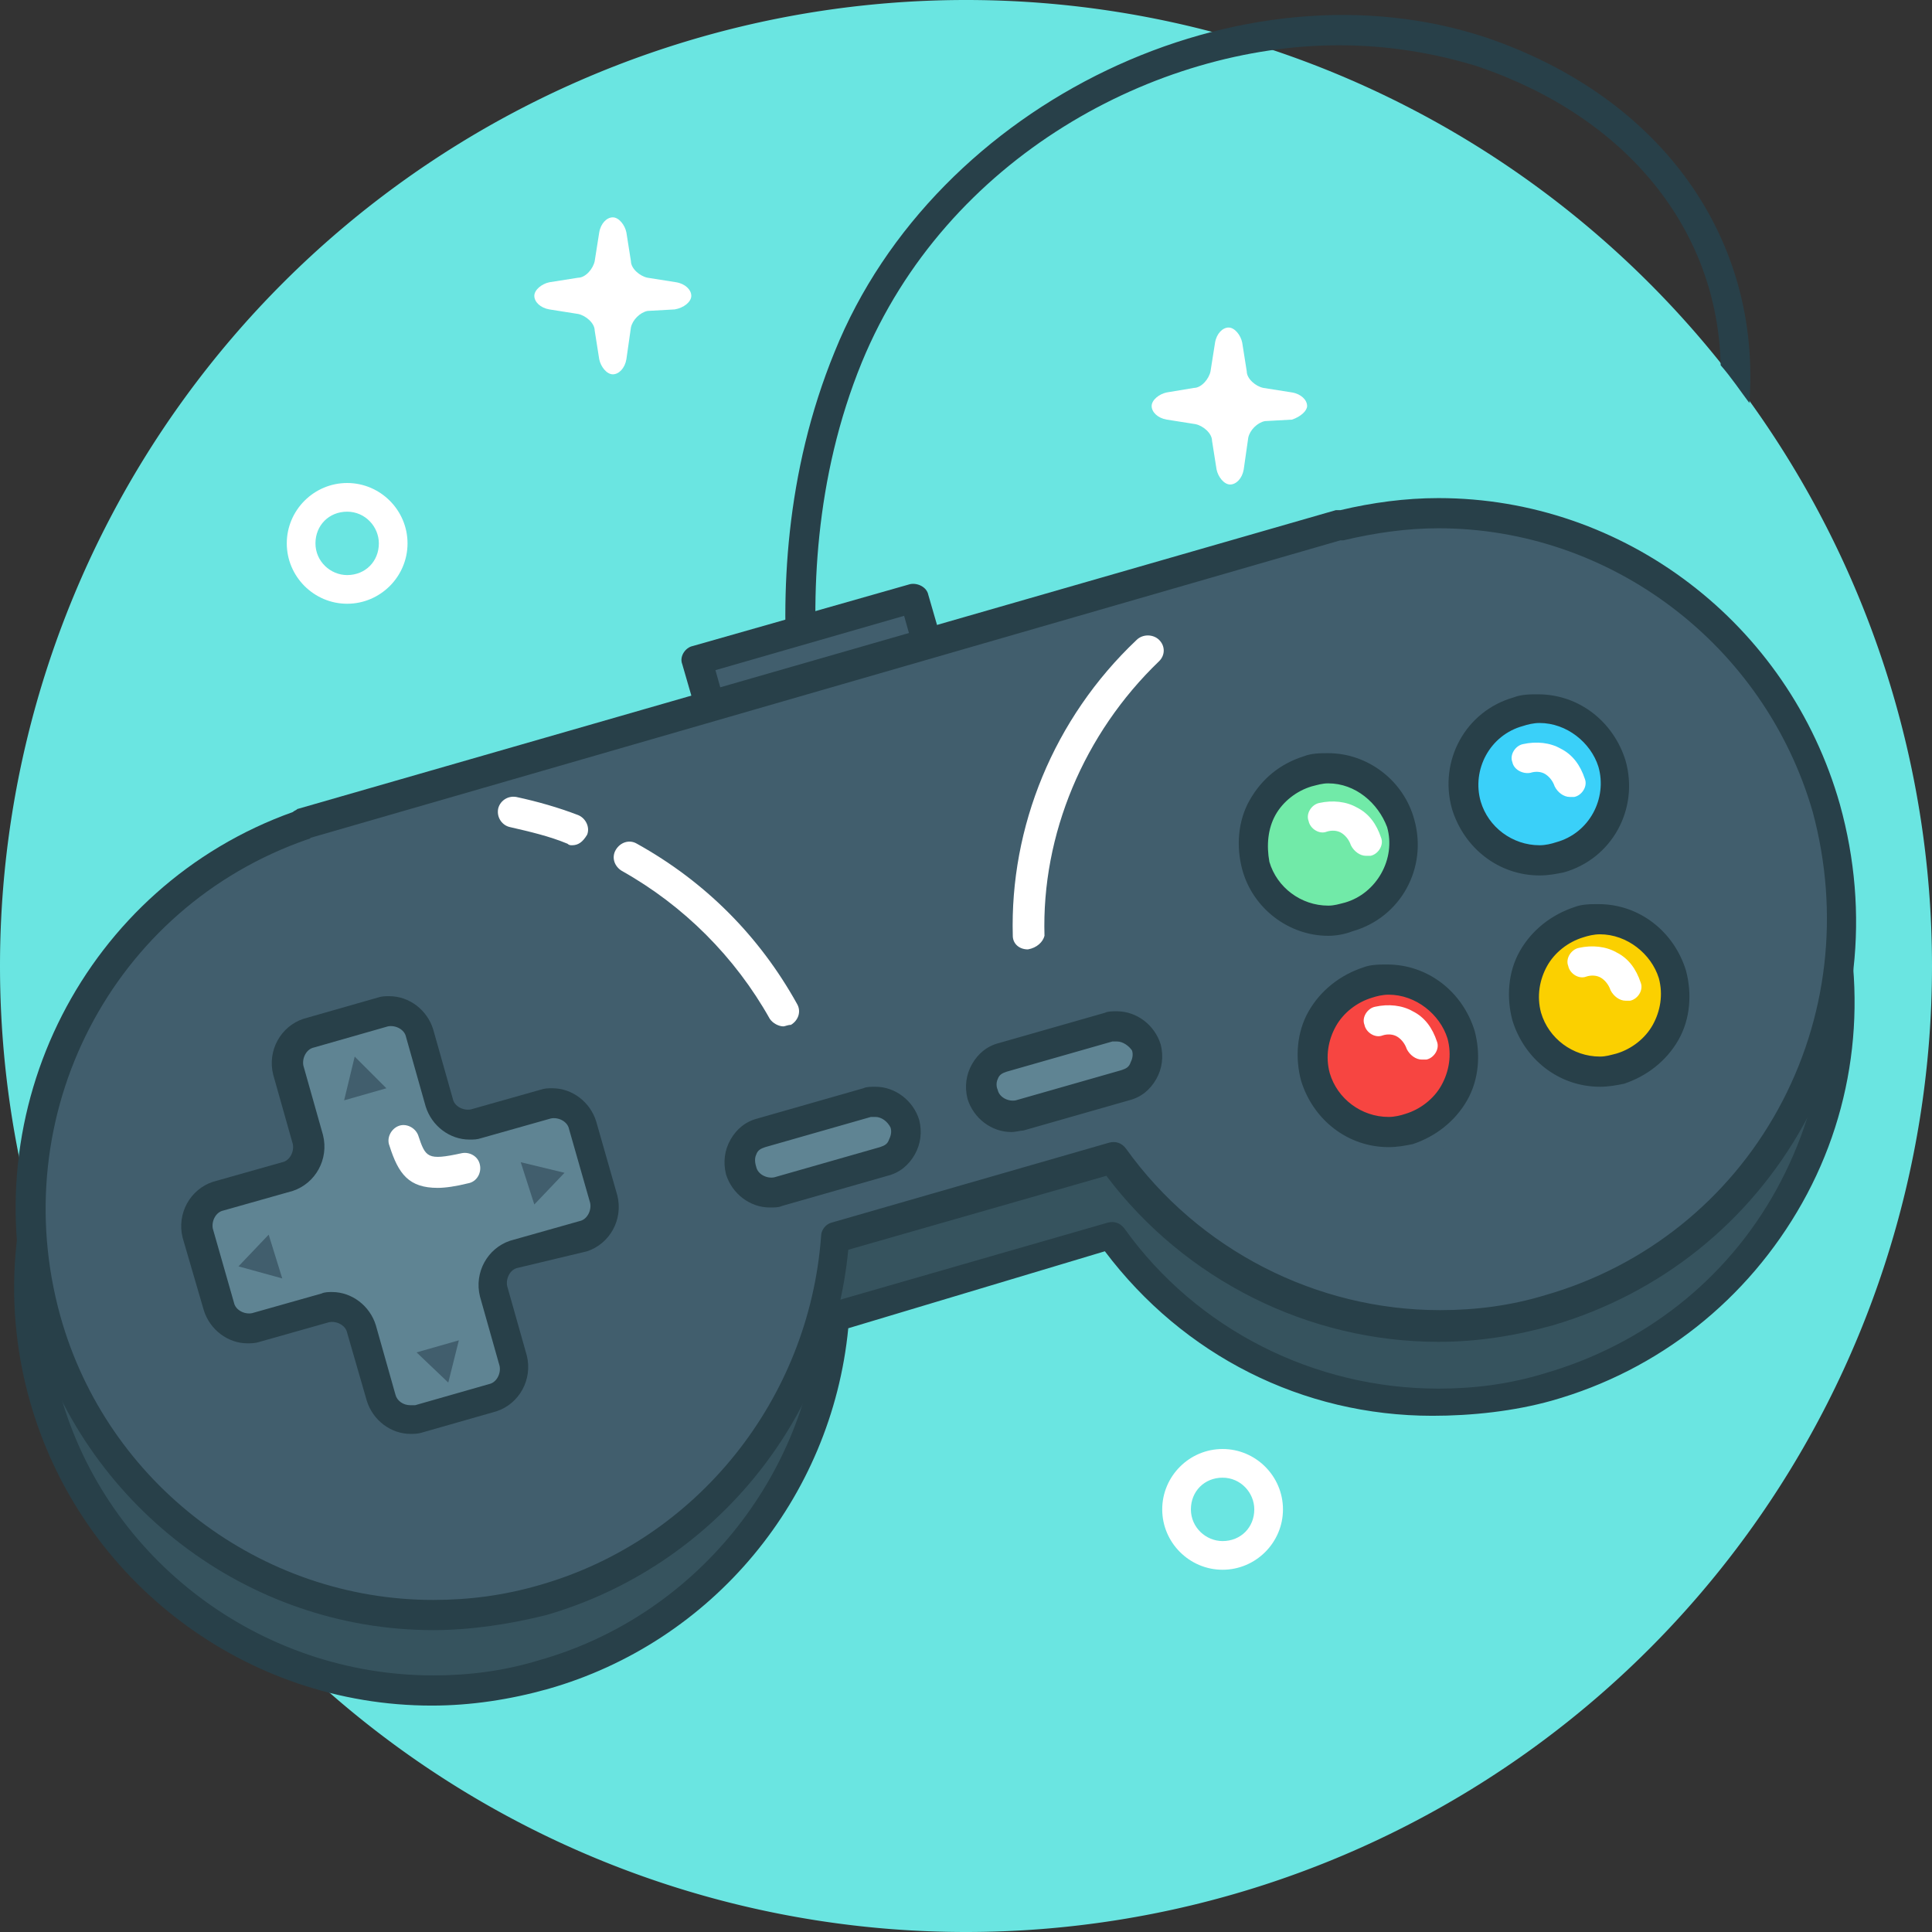 <?xml version="1.0" standalone="no"?><!DOCTYPE svg PUBLIC "-//W3C//DTD SVG 1.1//EN" "http://www.w3.org/Graphics/SVG/1.1/DTD/svg11.dtd"><svg t="1558358683779" class="icon" style="" viewBox="0 0 1024 1024" version="1.1" xmlns="http://www.w3.org/2000/svg" p-id="14540" xmlns:xlink="http://www.w3.org/1999/xlink" width="120" height="120"><rect x="0" y="0" width="1024" height="1024" fill="#333333" stroke="none"/><defs><style type="text/css"></style></defs><path d="M512 512m-512 0a512 512 0 1 0 1024 0 512 512 0 1 0-1024 0Z" fill="#6AE5E1" p-id="14541"></path><path d="M967.2 472.8c-32-111.2-146.4-176-257.6-148L160 481.6v0.8C53.6 518.4-7.2 632.8 24 741.6c32 113.6 150.4 179.2 263.2 146.4 88.8-25.6 148-103.2 154.4-190.4L588.8 656c51.2 70.4 142.4 105.6 231.2 80 113.6-32 179.2-149.6 147.2-263.2z" fill="#36535E" p-id="14542"></path><path d="M912 193.6c5.6 6.4 10.4 13.6 15.2 20 6.4-86.4-45.6-161.6-139.2-193.6C658.4-23.2 496 53.6 442.4 186.4c-52.8 128.8-9.6 260.8-8 266.4 0.8 3.2 4 5.6 8 5.6 0.8 0 1.6 0 2.4-0.8 4-1.6 6.4-5.6 4.8-10.4-0.8-1.6-43.2-132 7.2-255.2C501.6 83.2 612.8 24 709.6 24c25.6 0 50.4 4 73.6 11.2 80 27.2 127.2 87.2 128.8 158.4z" fill="#284049" p-id="14543"></path><path d="M228.8 904C130.4 904 43.2 838.4 16 743.2c-32-112 28.8-229.6 138.4-268.8 0.8-0.8 1.6-0.8 2.4-1.6l550.4-156.8h2.4c16.8-4 34.4-6.4 52-6.4 98.4 0 185.6 65.6 212.8 160 16 56.8 9.6 116.8-19.2 168-28.8 51.2-76 88.8-132.8 104.8-20 5.6-42.4 8-63.2 8-68.8 0-132-32-173.6-87.2l-136 40.8c-8.8 90.4-72 166.4-159.2 191.2-20 5.6-40.8 8.8-61.6 8.8z m-64-416c-0.8 0.8-1.6 0.8-1.6 0.8C59.2 524.8 2.4 634.4 32 739.2c24.8 88 106.4 148.8 197.6 148.8 19.2 0 37.6-2.4 56-8 82.4-23.2 142.4-96.8 148.8-182.4 0-3.2 2.4-6.4 5.6-7.2L587.2 648c3.2-0.8 6.4 0 8.8 3.2C634.4 704.8 696.8 736 762.4 736c19.2 0 37.6-2.4 56-8 52.8-15.2 96.8-49.6 123.2-97.6 26.4-48 32.8-103.2 18.4-156-24.8-87.2-106.4-148.8-197.6-148.8-16.8 0-33.6 2.4-50.4 6.4h-1.6L164.8 488z" fill="#284049" p-id="14544"></path><path d="M369.616 349.64l115.4-32.904 17.336 60.784-115.408 32.904z" fill="#415E6D" p-id="14545"></path><path d="M387.2 418.4c-1.6 0-2.4 0-4-0.8s-3.2-2.4-4-4.8L361.6 352c-1.6-4 1.6-8.8 5.6-9.6l115.2-32.8c4-0.8 8.8 1.6 9.6 5.6l17.6 60.8c0.8 2.4 0 4-0.8 6.4-0.8 1.6-2.4 3.2-4.8 4l-115.2 32.8c0-0.8-0.8-0.8-1.6-0.8z m-8-63.2l12.8 45.6 100-28.8-12.8-45.6-100 28.8z" fill="#284049" p-id="14546"></path><path d="M24.278 699.272a213.6 213.6 0 1 0 410.827-117.136 213.6 213.6 0 1 0-410.827 117.136Z" fill="#415E6D" p-id="14547"></path><path d="M557.065 547.323a213.6 213.6 0 1 0 410.827-117.136 213.6 213.6 0 1 0-410.827 117.136Z" fill="#415E6D" p-id="14548"></path><path d="M159.728 438.344l550.096-156.84 78.312 274.656-550.096 156.848z" fill="#415E6D" p-id="14549"></path><path d="M666.355 483.285a41.6 41.6 0 1 0 80.011-22.813 41.6 41.6 0 1 0-80.011 22.813Z" fill="#415E6D" p-id="14550"></path><path d="M537.6 607.2c-7.2 0-13.6-4.8-15.2-12-2.4-8.8 2.4-17.6 11.2-20l55.2-16c8.8-2.4 17.6 2.4 20 11.2 2.4 8.8-2.4 17.6-11.2 20l-55.2 16c-2.4 0.8-4 0.8-4.8 0.8z" fill="#415E6D" p-id="14551"></path><path d="M773.638 453.104a41.6 41.6 0 1 0 80.009-22.823 41.6 41.6 0 1 0-80.009 22.823Z" fill="#415E6D" p-id="14552"></path><path d="M696.657 589.782a41.6 41.6 0 1 0 80.009-22.823 41.6 41.6 0 1 0-80.009 22.823Z" fill="#415E6D" p-id="14553"></path><path d="M803.985 559.462a41.6 41.6 0 1 0 80.009-22.823 41.6 41.6 0 1 0-80.009 22.823Z" fill="#415E6D" p-id="14554"></path><path d="M307.2 678.4c8.8-2.4 13.6-11.2 11.2-20l-11.2-39.2c-2.4-8.8-11.2-13.6-20-11.2l-36.8 10.4c-8.8 2.4-17.6-2.4-20-11.2l-10.4-36.8c-2.4-8.8-11.2-13.6-20-11.2l-39.2 11.2c-8.8 2.4-13.6 11.2-11.2 20l10.4 36.8c2.4 8.8-2.4 17.6-11.2 20L112 658.4c-8.8 2.4-13.6 11.2-11.2 20l11.2 39.2c2.4 8.8 11.2 13.6 20 11.2l36.8-10.4c8.8-2.4 17.6 2.4 20 11.2l10.4 36.8c2.4 8.8 11.2 13.6 20 11.2l39.2-11.2c8.8-2.4 13.6-11.2 11.2-20l-10.4-36.8c-2.4-8.8 2.4-17.6 11.2-20l36.8-11.2z" fill="#415E6D" p-id="14555"></path><path d="M309.6 655.2c8.8-2.4 13.6-11.2 11.2-20l-11.2-39.2c-2.4-8.8-11.2-13.6-20-11.2l-36.8 10.4c-8.8 2.4-17.6-2.4-20-11.2l-10.4-36.8c-2.4-8.8-11.2-13.6-20-11.2l-39.2 11.2c-8.8 2.4-13.6 11.2-11.2 20l10.4 36.8c2.4 8.8-2.4 17.6-11.2 20l-36.8 10.4c-8.8 2.4-13.6 11.2-11.2 20l11.2 39.2c2.4 8.8 11.2 13.6 20 11.2l36.8-10.4c8.8-2.4 17.6 2.4 20 11.2l10.4 36.8c2.4 8.8 11.2 13.6 20 11.2l39.2-11.2c8.8-2.4 13.6-11.2 11.2-20l-10.4-36.8c-2.4-8.8 2.4-17.6 11.2-20l36.8-10.4z" fill="#5F8493" p-id="14556"></path><path d="M666.32 461.689a41.6 41.6 0 1 0 80.011-22.813 41.6 41.6 0 1 0-80.011 22.813Z" fill="#71EAA8" p-id="14557"></path><path d="M773.605 431.509a41.6 41.6 0 1 0 80.009-22.823 41.6 41.6 0 1 0-80.009 22.823Z" fill="#3AD0F9" p-id="14558"></path><path d="M696.842 568.956a41.6 41.6 0 1 0 80.009-22.823 41.6 41.6 0 1 0-80.009 22.823Z" fill="#F74541" p-id="14559"></path><path d="M803.95 537.869a41.6 41.6 0 1 0 80.009-22.823 41.6 41.6 0 1 0-80.009 22.823Z" fill="#FBD000" p-id="14560"></path><path d="M408.8 628c-7.2 0-13.6-4.8-15.2-12-2.4-8.8 2.4-17.6 11.2-20l55.2-16c8.8-2.4 17.6 2.4 20 11.2 2.4 8.8-2.4 17.6-11.2 20l-55.2 16c-1.6 0.8-3.2 0.8-4.8 0.8zM537.6 592c-7.2 0-13.6-4.8-15.2-12-2.4-8.8 2.4-17.6 11.2-20l55.2-16c8.8-2.4 17.6 2.4 20 11.2 2.4 8.8-2.4 17.6-11.2 20l-55.2 16c-2.4 0-4 0.8-4.8 0.8z" fill="#5F8493" p-id="14561"></path><path d="M229.6 864c-98.4 0-185.6-66.4-212.8-162.4-32-113.6 28.8-232 138.4-271.2 0.8-0.8 1.6-0.8 2.4-1.6l550.4-158.4h2.4c16.8-4 34.4-6.4 52-6.4 98.4 0 185.6 66.4 212.8 162.4 16 57.6 9.6 117.6-19.2 169.6-28.8 52-76 89.6-132.8 106.4-20 5.6-40 8.8-60.8 8.8-68.8 0-134.4-32.8-176-88l-136.8 39.2c-8.8 91.2-72 168-160 193.6-19.2 4.8-40 8-60 8z m-64.8-420c-0.8 0.8-1.6 0.8-1.6 0.8C59.2 480.8 2.4 591.2 32 697.6 56.8 786.4 138.4 848 229.6 848c19.2 0 37.6-2.4 56.8-8 83.2-24 142.4-98.4 148.8-184.8 0-3.2 2.4-6.4 5.6-7.2l147.2-42.4c3.2-0.8 6.4 0 8.8 3.2 38.4 53.6 100.8 85.6 166.4 85.6 19.2 0 37.6-2.4 56-8 52.8-15.2 96.8-50.4 123.2-98.4 26.4-48 32.8-104 18.4-157.6C935.2 341.6 853.6 280 762.4 280c-16.8 0-33.6 2.4-50.4 6.4h-1.6L164.8 444z" fill="#284049" p-id="14562"></path><path d="M217.6 760c-10.4 0-20-7.2-23.2-17.6L184 706.4c-0.8-4-5.6-6.4-9.6-5.6l-36.8 10.4c-2.4 0.8-4.8 0.8-6.4 0.8-10.4 0-20-7.2-23.2-17.6L96.8 656c-3.2-12.8 4-25.6 16-29.6l36.8-10.4c4-0.8 6.4-5.6 5.6-9.6l-10.4-36.8c-3.2-12.8 4-25.6 16-29.6l39.2-11.2c2.4-0.8 4-0.8 6.4-0.8 10.4 0 20 7.2 23.2 17.6l10.4 36.8c0.8 4 5.6 6.4 9.6 5.6l36.8-10.4c2.4-0.8 4-0.8 6.4-0.8 10.4 0 20 7.2 23.2 17.6l11.2 39.2c3.2 12.8-4 25.6-16 29.6L274.4 672c-4 0.8-6.4 5.6-5.6 9.6l10.4 36.8c3.2 12.8-4 25.6-16 29.6L224 759.2c-2.4 0.8-4.8 0.8-6.4 0.8zM176 684.8c10.4 0 20 7.2 23.2 17.6l10.4 36.8c0.8 3.2 4 5.6 8 5.6h2.4l39.2-11.2c4-0.8 6.4-5.6 5.6-9.6l-10.4-36.8c-3.2-12.8 4-25.6 16-29.6l36.8-10.4c4-0.8 6.4-5.6 5.6-9.6l-11.2-39.2c-0.8-4-5.6-6.4-9.6-5.6l-36.8 10.4c-2.4 0.8-4 0.8-6.4 0.8-10.4 0-20-7.2-23.2-17.6l-10.4-36.8c-0.8-4-5.6-6.4-9.6-5.6l-39.2 11.2c-4 0.8-6.4 5.6-5.6 9.6l10.4 36.8c3.2 12.8-4 25.6-16 29.6l-36.8 10.4c-4 0.8-6.4 5.6-5.6 9.6l11.2 39.2c0.8 4 5.6 6.4 9.6 5.6l36.8-10.4c1.6-0.8 4-0.8 5.6-0.8z" fill="#284049" p-id="14563"></path><path d="M182.4 583.2l5.6-23.2 16.8 16.8zM220.8 716.8l16.8 16 5.6-22.4zM276 616l23.2 5.6-16 16.8zM142.4 654.4l-16 16.8 23.2 6.4z" fill="#415E6D" p-id="14564"></path><path d="M704 496c-20.8 0-40-14.4-45.6-35.2-3.2-12-2.4-25.6 4-36.8 6.4-11.2 16-19.2 28.8-23.2 4-1.6 8.8-1.6 12.8-1.6 20.8 0 40 14.4 45.6 35.2 7.2 25.6-7.2 52-32.8 59.2-4 1.6-8.8 2.4-12.8 2.4z m0-80.8c-3.2 0-5.6 0.8-8.8 1.6-8 2.4-15.2 8-19.2 15.2-4 7.2-4.8 16-3.2 24.8 4 13.6 16.8 23.2 31.2 23.2 3.2 0 5.6-0.8 8.8-1.6 16.8-4.8 27.2-23.2 22.4-40-4.8-12.8-16.8-23.2-31.2-23.2zM816 464c-21.6 0-40-14.4-46.4-35.2-7.2-25.6 7.2-52 32.8-59.2 4-1.6 8.8-1.6 12.8-1.6 21.6 0 40 14.4 46.4 35.2 7.2 25.6-7.2 52-32.8 59.2-4 0.8-8 1.6-12.8 1.6z m0-80.8c-3.2 0-6.4 0.8-8.8 1.6-17.6 4.8-27.2 23.2-22.4 40 4 13.6 16.8 23.2 31.2 23.2 3.2 0 6.4-0.8 8.8-1.6 17.6-4.8 27.2-23.2 22.4-40-4-12.8-16.8-23.2-31.2-23.2zM736 608c-21.6 0-40-14.4-46.4-35.2-3.2-12-2.4-25.6 4-36.8 6.4-11.2 16.8-19.2 28.8-23.2 4-1.6 8.8-1.6 12.8-1.6 21.6 0 40 14.4 46.4 35.2 3.2 12 2.4 25.6-4 36.8-6.4 11.2-16.8 19.2-28.8 23.2-4 0.8-8 1.6-12.8 1.6z m0-80.8c-3.2 0-6.4 0.8-8.8 1.6-8 2.4-15.2 8-19.2 15.2-4 7.2-5.6 16-3.2 24.8 4 13.6 16.8 23.2 31.2 23.2 3.2 0 6.4-0.8 8.8-1.6 8-2.4 15.2-8 19.2-15.2 4-7.2 5.6-16 3.2-24.8-4-12.8-16.8-23.2-31.2-23.2zM848 576c-21.6 0-40-14.4-46.4-35.2-3.2-12-2.4-25.6 4-36.8 6.4-11.2 16.8-19.2 28.8-23.2 4-1.6 8.8-1.6 12.8-1.6 21.6 0 40 14.4 46.4 35.2 3.2 12 2.4 25.6-4 36.8-6.4 11.2-16.8 19.2-28.8 23.2-4 0.8-8 1.6-12.8 1.6z m0-80.8c-3.2 0-6.4 0.8-8.8 1.6-8 2.4-15.2 8-19.2 15.2-4 7.2-5.6 16-3.2 24.8 4 13.6 16.8 23.2 31.2 23.2 3.2 0 5.6-0.8 8.8-1.6 8-2.4 15.2-8 19.2-15.2 4-7.2 5.6-16 3.2-24.8-4-12.8-16.8-23.2-31.2-23.2zM408 640c-10.4 0-20-7.2-23.2-17.6-1.6-6.4-0.8-12.8 2.4-18.4 3.2-5.6 8-9.6 14.4-11.2l56-16c1.6-0.8 4-0.8 6.4-0.8 10.4 0 20 7.2 23.2 17.6 1.6 6.4 0.8 12.8-2.4 18.4-3.2 5.6-8 9.6-14.4 11.2l-56 16c-1.6 0.8-4 0.8-6.4 0.8z m56-48h-2.4l-56 16c-2.4 0.8-4 1.6-4.8 4-0.8 1.6-0.8 4 0 6.4 0.8 4 5.6 6.4 9.6 5.6l56-16c2.4-0.8 4-1.6 4.8-4 0.8-1.6 1.6-4 0.8-6.4-1.6-3.2-4.8-5.6-8-5.6zM536 600c-10.4 0-20-7.2-23.2-17.6-1.6-6.4-0.8-12.8 2.4-18.4 3.2-5.6 8-9.6 14.4-11.2l56-16c1.6-0.8 4-0.8 6.4-0.8 10.4 0 20 7.2 23.2 17.6 1.6 6.4 0.8 12.8-2.4 18.4-3.2 5.6-8 9.6-14.4 11.2l-56 16c-1.6 0-4 0.8-6.4 0.8z m56-48h-2.4l-56 16c-2.4 0.8-4 1.6-4.8 4-0.8 1.6-0.8 4 0 5.6 0.8 4 5.6 6.4 9.6 5.6l56-16c2.4-0.8 4-1.6 4.8-4 0.8-1.6 1.6-4 0.8-6.4-1.6-2.4-4.8-4.8-8-4.8z" fill="#284049" p-id="14565"></path><path d="M184 320c-17.6 0-32-14.4-32-32s14.4-32 32-32 32 14.4 32 32-14.4 32-32 32z m0-48.8c-9.6 0-16.8 7.2-16.8 16.8 0 9.6 8 16.8 16.8 16.8 9.6 0 16.8-7.2 16.8-16.8 0-8.8-7.2-16.8-16.8-16.8zM648 832c-17.6 0-32-14.4-32-32s14.4-32 32-32 32 14.4 32 32-14.4 32-32 32z m0-48.8c-9.6 0-16.8 7.2-16.8 16.8 0 9.6 8 16.8 16.8 16.8 9.6 0 16.8-7.2 16.8-16.8 0-8.8-7.2-16.8-16.8-16.8zM366.4 156.8c0-3.2-3.2-6.4-8-7.2l-15.2-2.4c-4-0.8-8.8-4.8-8.8-8.8l-2.4-15.2c-0.8-4-4-8-7.2-8s-6.4 3.2-7.2 8l-2.4 15.2c-0.8 4-4.8 8.8-8.8 8.8l-15.2 2.4c-4 0.8-8 4-8 7.2s3.2 6.4 8 7.2l15.2 2.4c4 0.8 8.8 4.8 8.8 8.8l2.4 15.2c0.8 4 4 8 7.2 8s6.4-3.2 7.2-8l2.4-16.8c0.8-4 4.8-8 8.8-8.8l14.4-0.8c4.8-0.8 8.8-4 8.8-7.2zM692.8 215.2c0-3.2-3.2-6.4-8-7.2l-15.2-2.4c-4-0.8-8.8-4.8-8.8-8.8l-2.4-15.2c-0.8-4-4-8-7.2-8s-6.4 3.2-7.2 8l-2.4 15.2c-0.8 4-4.8 8.8-8.8 8.8l-14.4 2.4c-4 0.8-8 4-8 7.2s3.2 6.4 8 7.2l15.2 2.4c4 0.8 8.8 4.8 8.8 8.8l2.4 15.2c0.8 4 4 8 7.2 8s6.4-3.2 7.2-8l2.4-16.8c0.8-4 4.8-8 8.8-8.8l14.4-0.8c4.8-1.6 8-4.8 8-7.2z" fill="#FFFFFF" p-id="14566"></path><path d="M544.8 503.2c-4.8 0-8-3.2-8-7.2-1.6-57.6 21.6-115.2 65.6-156.8 3.2-3.2 8.8-3.2 12 0s3.2 8 0 11.2c-40 38.4-62.4 92-60.8 145.6-0.8 3.2-4 6.4-8.8 7.2zM415.2 544c-2.4 0-5.6-1.6-7.2-4-18.4-32.8-45.6-60-78.4-78.4-4-2.4-5.6-7.2-3.2-11.2 2.4-4 7.2-5.6 11.2-3.2 36 20 64.8 48.8 84.8 84.8 2.4 4 0.8 8.8-3.2 11.2-1.6 0-3.2 0.8-4 0.8zM303.2 448c-0.8 0-1.6 0-2.4-0.8-9.6-4-20-6.4-30.4-8.8-4-0.8-7.2-4.8-6.4-9.6 0.8-4 4.8-7.2 9.6-6.4 11.2 2.4 22.4 5.6 32.8 9.6 4 1.6 6.4 6.4 4.8 10.4-2.4 4-4.8 5.6-8 5.6zM232 629.6c-15.2 0-20.8-7.2-25.6-22.4-1.6-4 0.8-8.8 4.8-10.4 4-1.6 8.8 0.8 10.4 4.8 4 12 4.8 13.6 23.2 9.6 4-0.8 8.8 1.6 9.6 6.4 0.8 4-1.6 8.8-6.4 9.6-6.4 1.6-12 2.4-16 2.4z" fill="#FFFFFF" p-id="14567"></path><path d="M724 453.6c-3.2 0-6.4-2.4-8-5.6-0.8-2.4-2.4-4.8-4.8-6.4-2.4-1.6-5.6-1.6-8-0.8-4 1.6-8.8-1.6-9.6-5.6-1.6-4 1.6-8.8 5.6-9.6 7.2-1.6 14.4-0.8 20 2.4 6.4 3.2 10.4 8.8 12.8 16 1.6 4-1.6 8.8-5.6 9.6h-2.4zM832 422.4c-3.2 0-6.4-2.4-8-5.6-0.8-2.4-2.4-4.8-4.8-6.4-2.4-1.6-5.6-1.6-8-0.8-4 0.8-8.8-1.6-9.6-5.6-1.6-4 1.6-8.8 5.6-9.6 7.2-1.6 14.4-0.8 20 2.4 6.4 3.2 10.4 8.8 12.8 16 1.6 4-1.6 8.8-5.6 9.6h-2.4zM753.6 561.6c-3.2 0-6.4-2.4-8-5.6-0.8-2.4-2.4-4.8-4.8-6.4-2.4-1.6-5.6-1.6-8-0.8-4 1.6-8.8-1.6-9.6-5.6-1.6-4 1.6-8.8 5.6-9.6 7.2-1.6 14.4-0.8 20 2.4 6.4 3.2 10.4 8.8 12.8 16 1.6 4-1.6 8.8-5.6 9.6h-2.4zM861.6 530.4c-3.2 0-6.4-2.4-8-5.6-0.8-2.4-2.4-4.8-4.8-6.4-2.4-1.6-5.6-1.6-8-0.8-4 1.6-8.8-1.6-9.6-5.6-1.6-4 1.6-8.8 5.6-9.6 7.2-1.6 14.4-0.8 20 2.4 6.4 3.2 10.4 8.8 12.8 16 1.6 4-1.6 8.8-5.6 9.6h-2.4z" fill="#FFFFFF" p-id="14568"></path></svg>